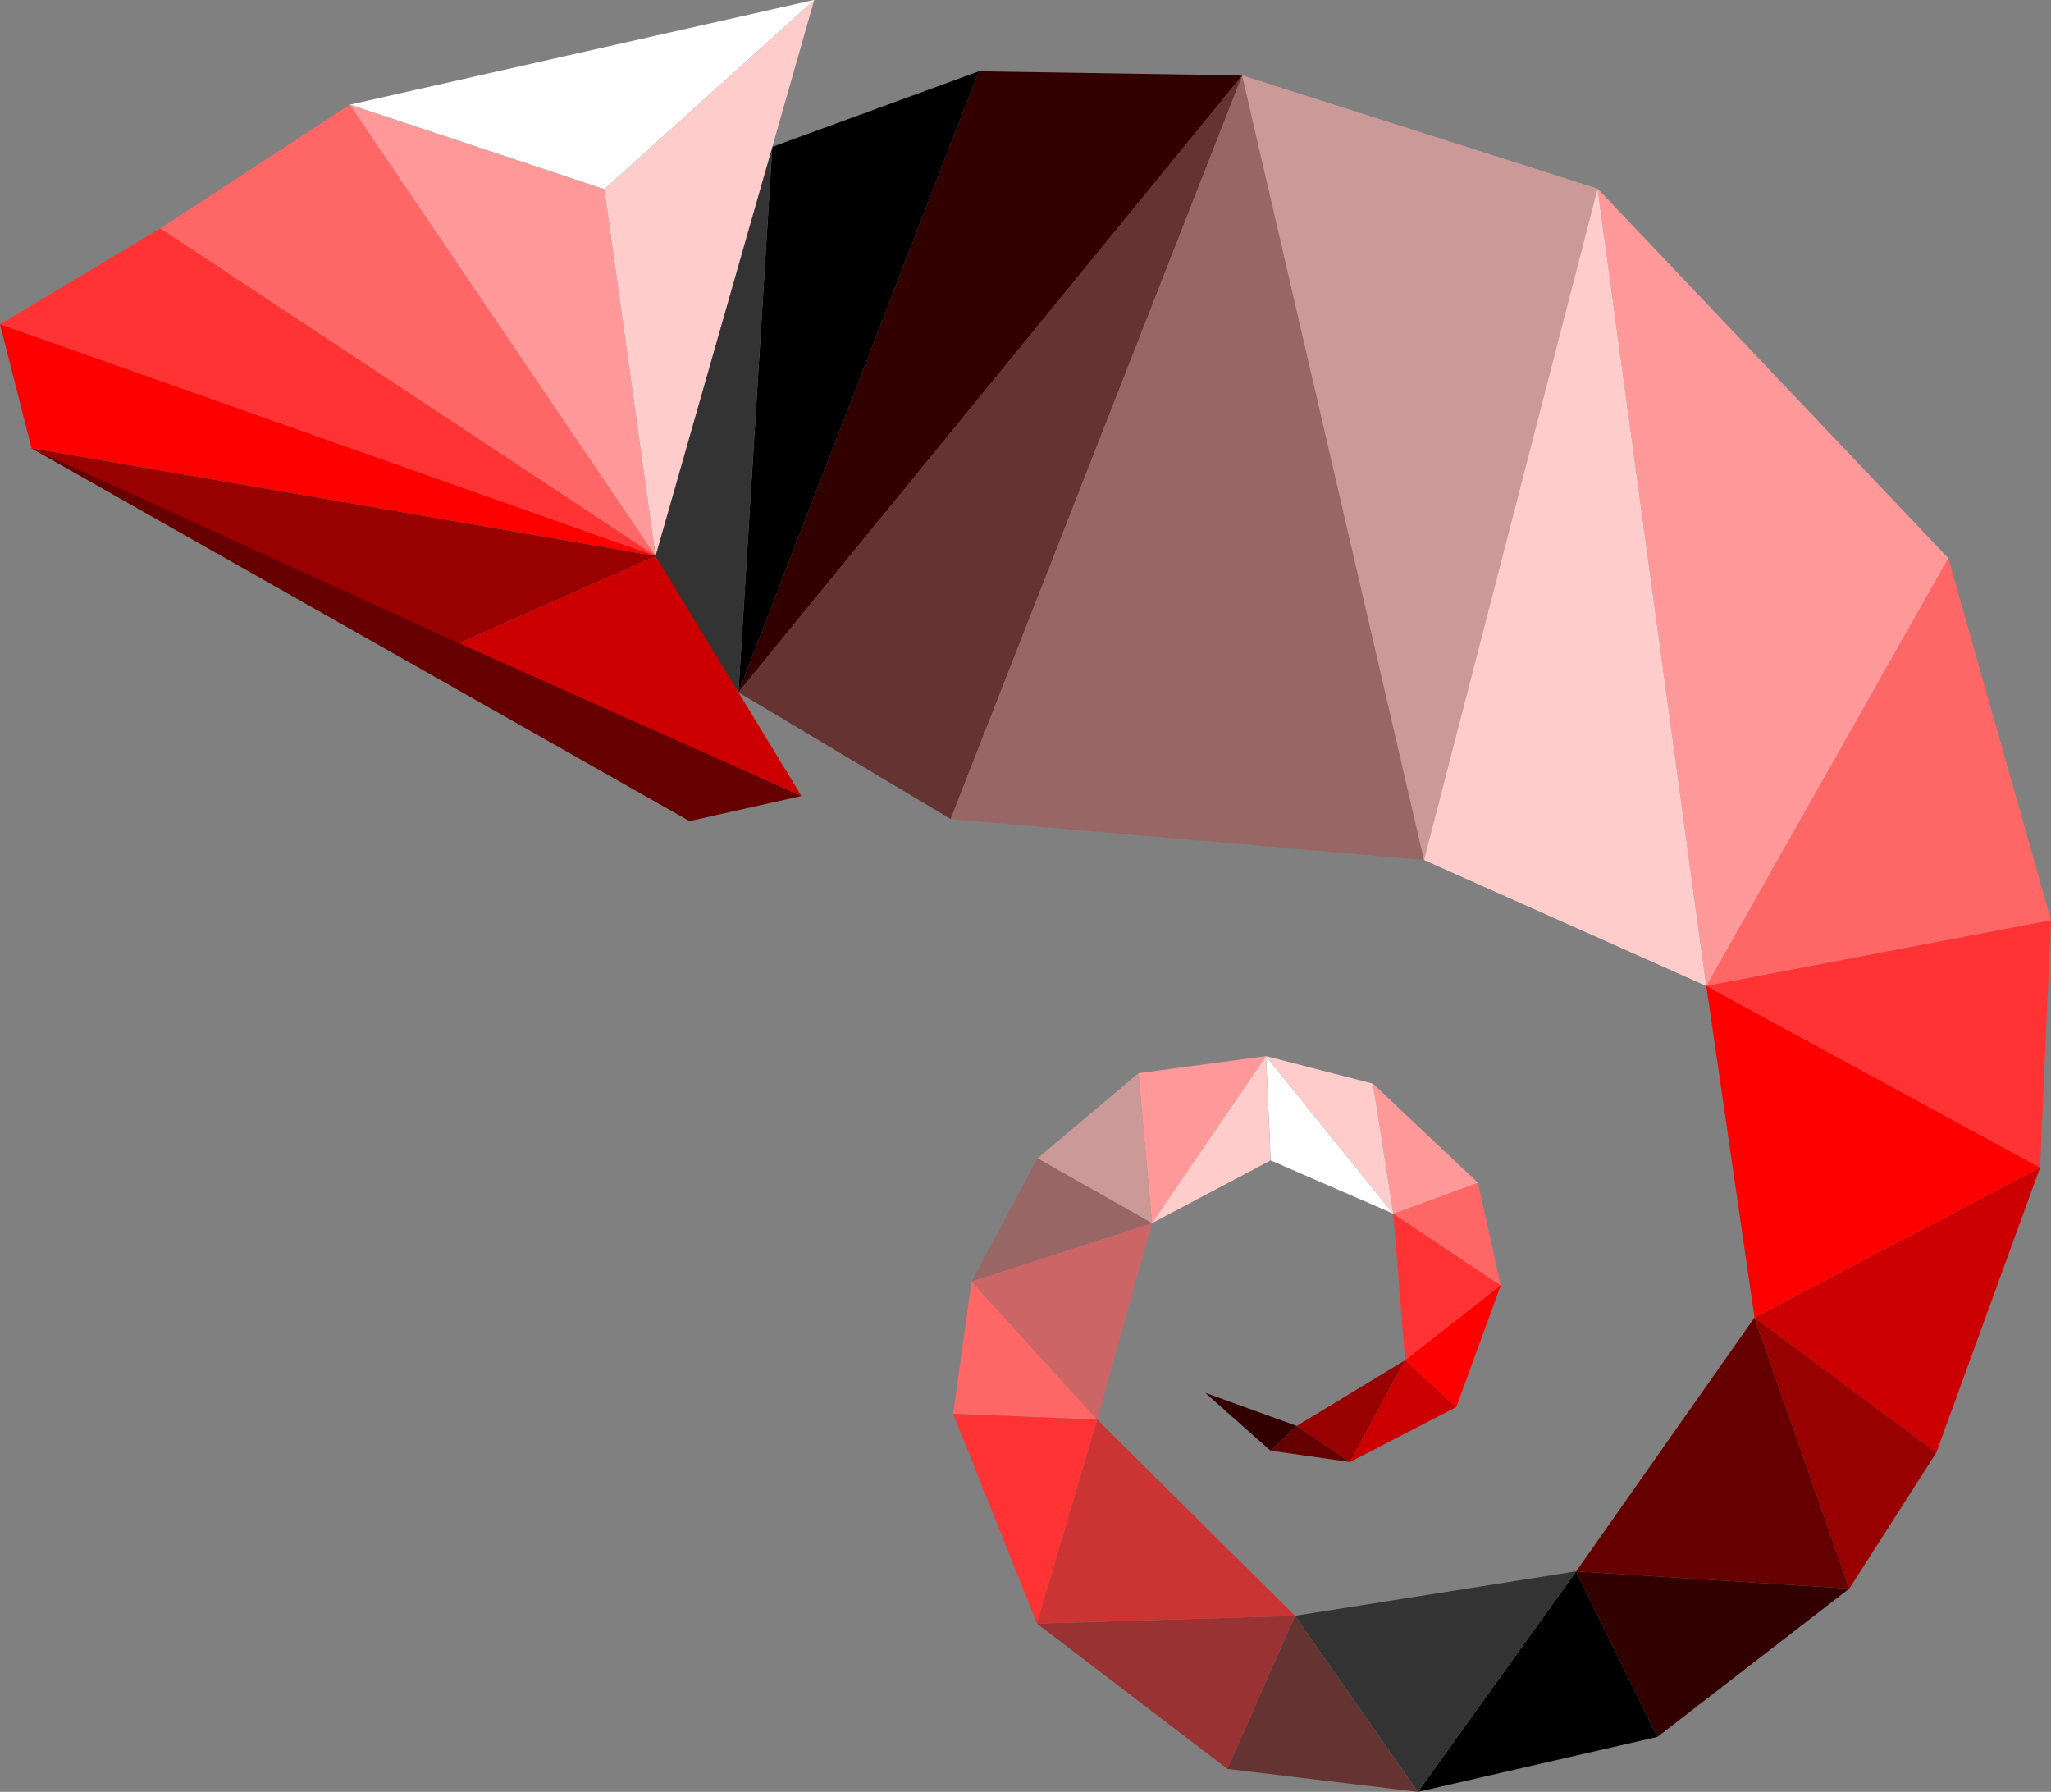 <svg xmlns="http://www.w3.org/2000/svg" viewBox="0 0 587.77 513.43"><rect x="0" y="0" width="587.77" height="513.43" fill="#808080" stroke="none"/><defs><style>.cls-1{fill:#300;}.cls-2{fill:none;}.cls-3{fill:#633;}.cls-4{fill:#333;}.cls-5{fill:#966;}.cls-6{fill:#c99;}.cls-7{fill:#f66;}.cls-8{fill:#f33;}.cls-9{fill:#f99;}.cls-10{fill:#c00;}.cls-11{fill:#900;}.cls-12{fill:#933;}.cls-13{fill:#fff;}.cls-14{fill:#c66;}.cls-15{fill:#c33;}.cls-16{fill:#600;}.cls-17{fill:#fcc;}.cls-18{fill:red;}</style></defs><g id="Layer_2" data-name="Layer 2"><g id="Layer_1-2" data-name="Layer 1"><polygon class="cls-1" points="211.62 198.39 280.52 20.43 356.04 21.61 211.62 198.39"/><polygon points="221.33 42.07 280.52 20.43 211.62 198.39 221.33 42.07"/><polygon class="cls-2" points="272.45 234.5 272.4 234.61 272.38 234.56 272.45 234.5"/><polygon class="cls-3" points="355.99 21.64 272.45 234.69 211.62 198.39 355.99 21.64"/><polygon class="cls-4" points="221.33 42.07 211.62 198.39 186.6 159.29 221.33 42.07"/><polygon class="cls-5" points="355.98 21.67 408.08 246.42 272.45 234.69 355.98 21.67"/><polygon class="cls-6" points="355.99 21.64 356.04 21.61 457.82 54.03 457.82 54.03 408.08 246.42 355.98 21.67 355.99 21.64"/><polygon class="cls-7" points="314.44 406.78 278.43 367.2 273.15 405.1 314.44 406.78"/><polygon class="cls-8" points="297.17 465.22 314.44 406.78 273.15 405.1 297.17 465.22"/><polygon points="474.98 497.69 451.7 450.25 406.34 513.43 474.98 497.69"/><polygon class="cls-6" points="330.12 350.49 326.27 307.5 297.32 331.91 330.12 350.49"/><polygon class="cls-9" points="326.27 307.5 330.12 350.49 362.81 302.62 326.27 307.5"/><polygon class="cls-1" points="451.7 450.25 474.98 497.69 529.97 455.19 451.7 450.25"/><polygon class="cls-5" points="330.12 350.49 297.32 331.91 278.43 367.2 330.12 350.49"/><polygon class="cls-10" points="502.8 377.53 554.88 416.26 584.63 334.58 502.8 377.53"/><polygon class="cls-7" points="488.99 282.53 587.77 263.68 558.33 159.93 488.99 282.53"/><polygon class="cls-11" points="554.88 416.26 502.8 377.53 529.97 455.19 554.88 416.26"/><polygon class="cls-8" points="584.63 334.58 587.77 263.68 488.99 282.53 584.63 334.58"/><polygon class="cls-12" points="351.76 506.87 351.76 506.87 371.13 462.99 297.17 465.22 351.76 506.87"/><polygon class="cls-13" points="362.81 302.62 364.14 332.49 399.3 347.78 362.81 302.62"/><polygon class="cls-4" points="406.34 513.43 451.7 450.25 371.13 462.99 406.34 513.43"/><polygon class="cls-14" points="330.12 350.49 278.43 367.2 314.44 406.78 330.12 350.49"/><polygon class="cls-11" points="386.9 418.91 402.65 389.77 371.61 408.58 386.9 418.91"/><polygon class="cls-15" points="371.13 462.99 314.44 406.78 297.17 465.22 371.13 462.99"/><polygon class="cls-16" points="529.97 455.19 502.8 377.53 451.7 450.25 529.97 455.19"/><polygon class="cls-8" points="430.08 368.3 399.3 347.78 402.65 389.77 430.08 368.3"/><polygon class="cls-3" points="351.76 506.87 406.34 513.43 371.13 462.99 351.76 506.87"/><polygon class="cls-17" points="330.12 350.49 364.14 332.49 362.81 302.62 330.12 350.49"/><polygon class="cls-18" points="584.63 334.58 488.99 282.53 502.8 377.53 584.63 334.58"/><polygon class="cls-7" points="399.3 347.78 430.08 368.3 423.53 338.91 399.3 347.78"/><polygon class="cls-1" points="371.61 408.58 345.39 399.09 364.1 415.68 371.61 408.58"/><polygon class="cls-9" points="399.3 347.78 423.53 338.91 393.46 310.51 399.3 347.78"/><polygon class="cls-18" points="417.33 403.17 430.08 368.3 402.65 389.77 417.33 403.17"/><polygon class="cls-16" points="371.61 408.58 364.1 415.68 386.9 418.91 371.61 408.58"/><polygon class="cls-17" points="393.46 310.51 362.81 302.62 399.3 347.78 393.46 310.51"/><polygon class="cls-10" points="386.9 418.91 417.33 403.17 402.65 389.77 386.9 418.91"/><polygon class="cls-9" points="488.96 282.51 488.99 282.53 558.33 159.93 558.33 159.93 558.33 159.93 457.82 54.03 488.96 282.51"/><polygon class="cls-17" points="457.82 54.03 408.08 246.42 488.96 282.51 457.82 54.03"/><polygon class="cls-2" points="305.9 372.83 305.93 372.73 305.96 372.76 305.9 372.83"/><polygon class="cls-7" points="45.93 65.46 100.24 29.99 187.86 159.32 45.93 65.46"/><polygon class="cls-16" points="9.1 128.44 229.67 228.08 229.68 228.08 197.59 235.28 9.06 128.49 9.1 128.44"/><polygon class="cls-8" points="0 92.92 45.93 65.46 187.86 159.32 0 92.92"/><polygon class="cls-18" points="0 92.92 187.86 159.32 9.1 128.44 9.06 128.49 9.06 128.49 0 92.92 0 92.92"/><polygon class="cls-11" points="187.86 159.32 131.51 184.32 9.1 128.44 187.86 159.32"/><polygon class="cls-10" points="229.67 228.08 131.51 184.32 187.86 159.32 229.67 228.08"/><polygon class="cls-13" points="233.21 0 233.33 0.02 233.33 0.03 173.2 54.24 100.24 29.99 233.21 0"/><polygon class="cls-9" points="173.2 54.24 187.86 159.32 100.24 29.99 173.2 54.24"/><polygon class="cls-17" points="233.33 0.03 187.86 159.32 173.2 54.24 233.33 0.03"/></g></g></svg>